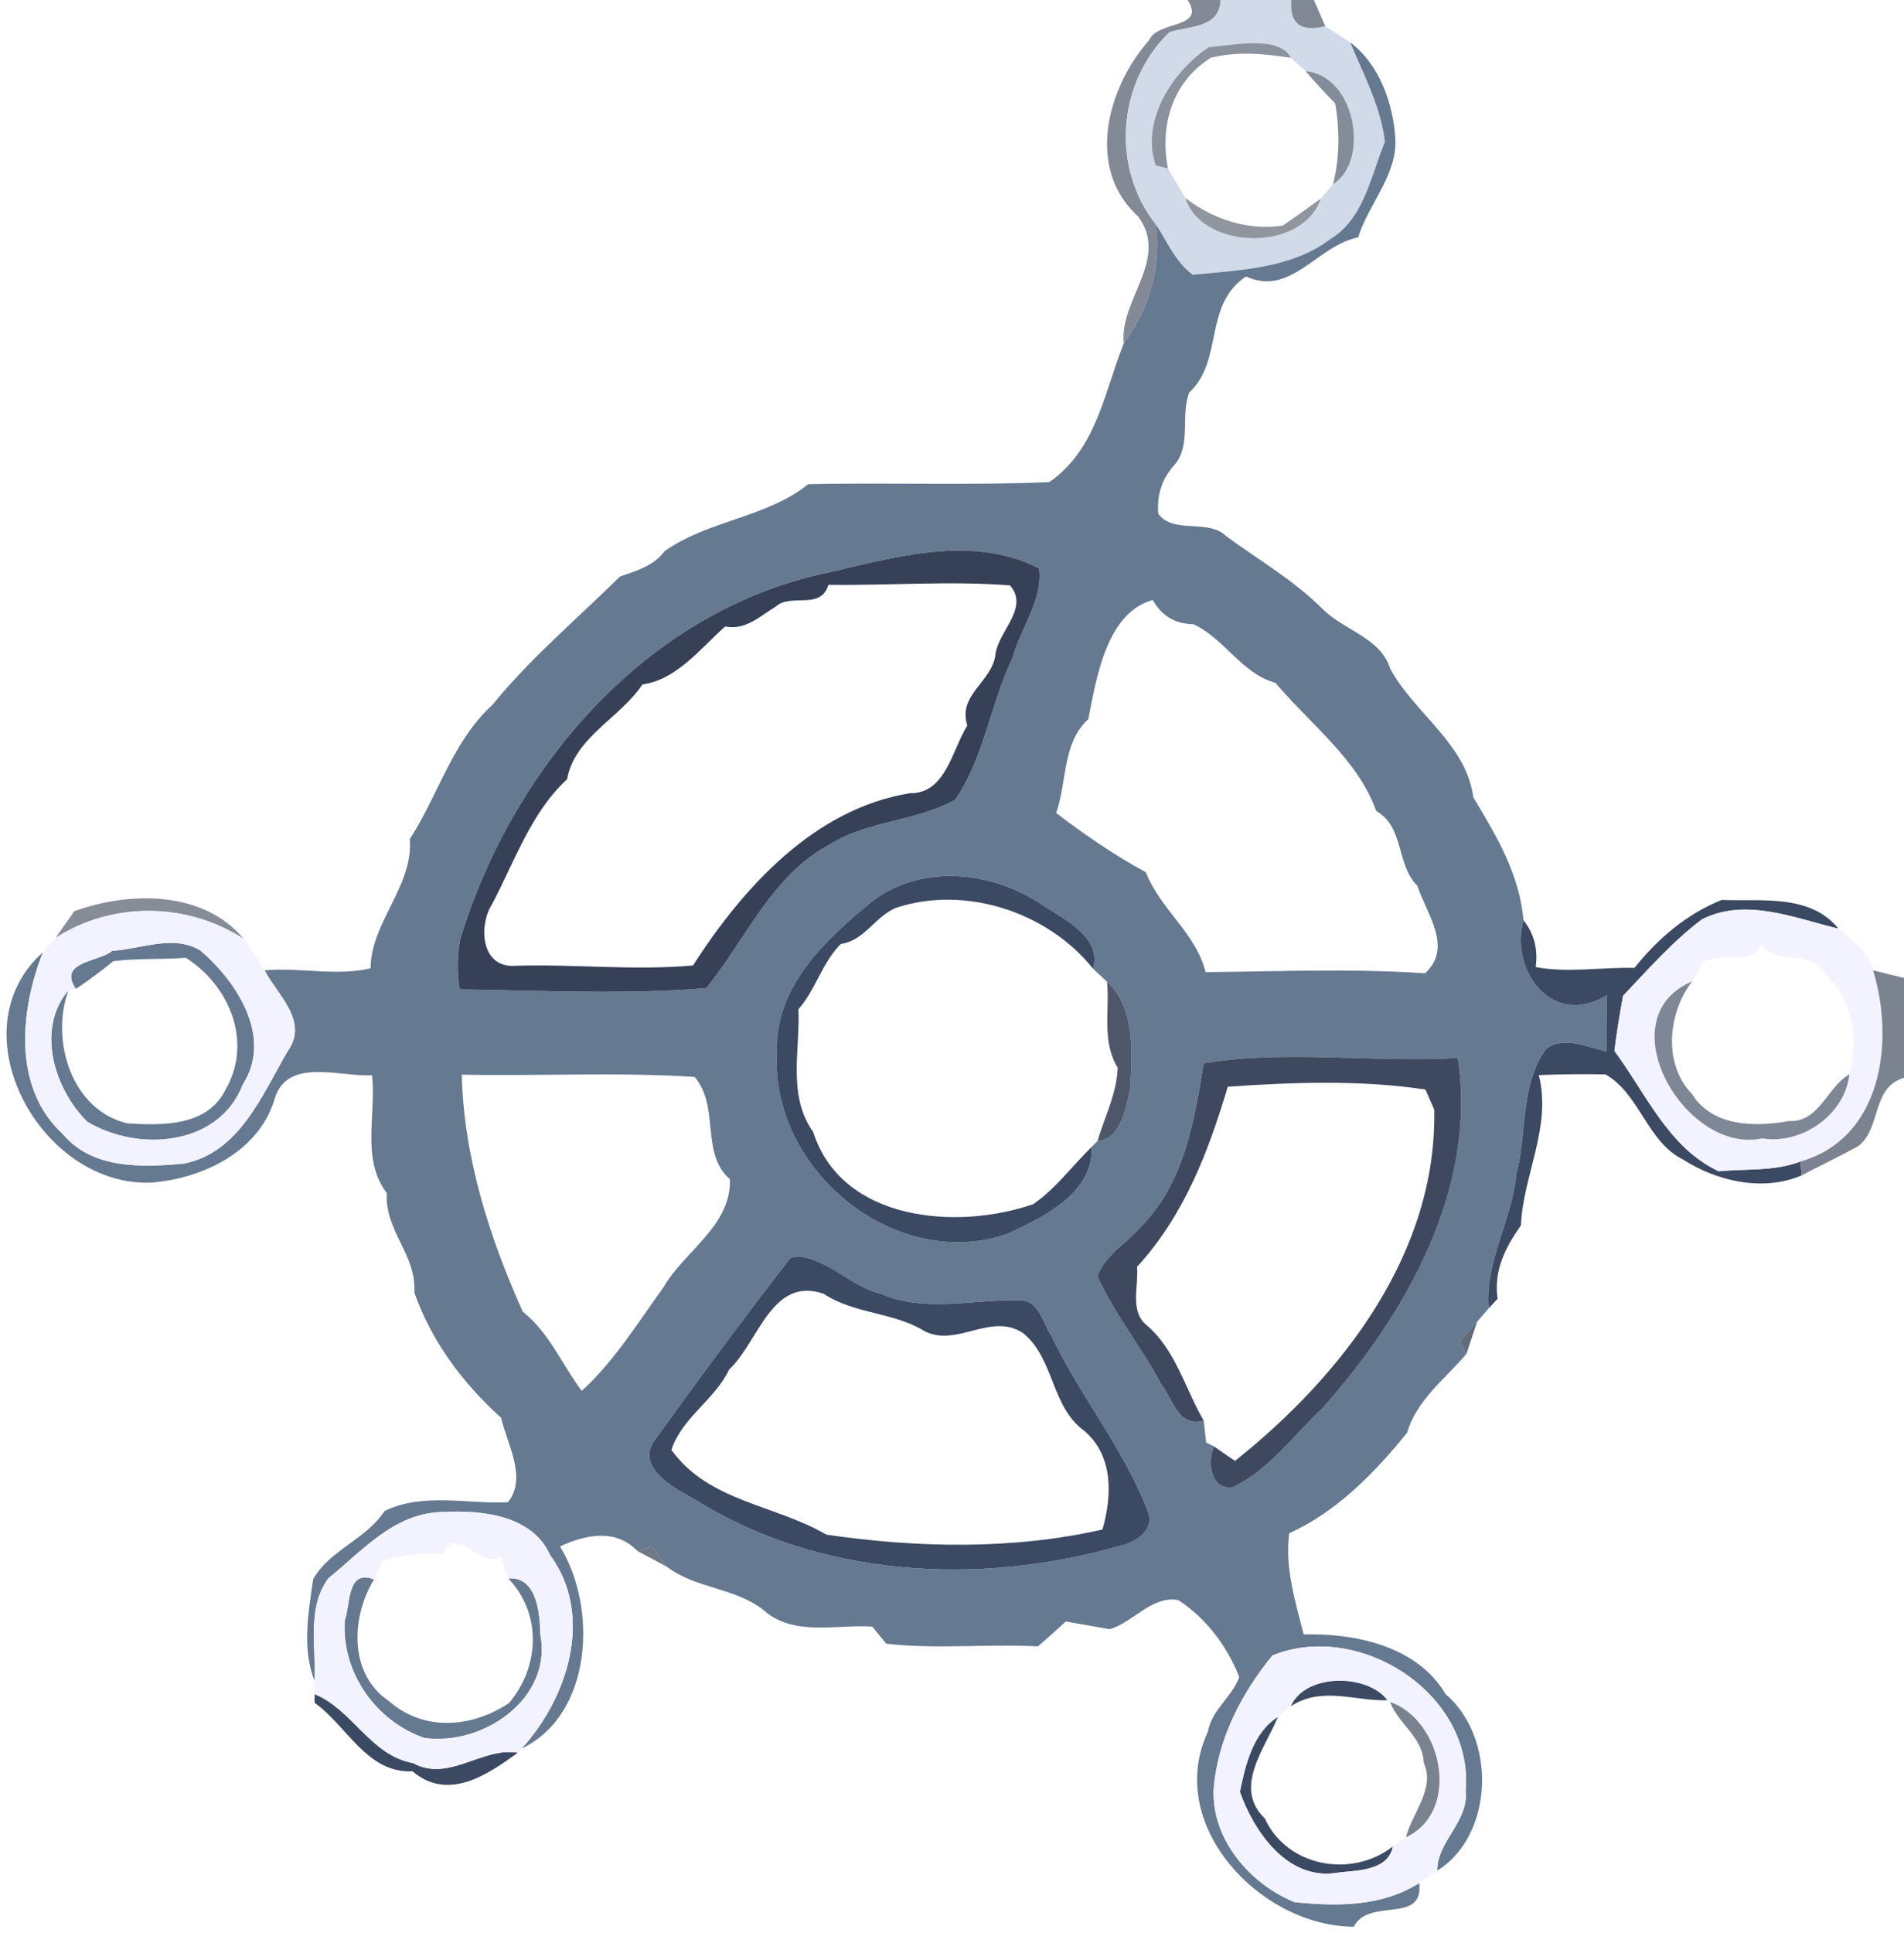 <?xml version="1.0" encoding="UTF-8" ?>
<!DOCTYPE svg PUBLIC "-//W3C//DTD SVG 1.1//EN" "http://www.w3.org/Graphics/SVG/1.1/DTD/svg11.dtd">
<svg width="134pt" height="136pt" viewBox="0 0 134 136" version="1.1" xmlns="http://www.w3.org/2000/svg">
<g id="#596271bf">
<path fill="#596271" opacity="0.75" d=" M 83.58 0.00 L 85.91 0.00 C 85.80 2.01 83.74 1.81 82.30 2.27 C 78.64 5.80 78.18 11.77 81.34 15.78 C 81.74 18.83 80.87 21.70 79.09 24.16 C 78.75 21.12 82.35 18.20 80.08 15.21 C 76.39 11.84 77.92 6.17 80.87 2.83 C 81.44 1.44 84.92 2.04 83.58 0.00 Z" />
</g>
<g id="#d0dae9fe">
<path fill="#d0dae9" opacity="1.00" d=" M 85.91 0.00 L 90.88 0.00 C 90.75 1.66 91.54 2.27 93.27 1.84 C 93.71 2.13 94.59 2.70 95.03 2.99 C 95.97 5.27 97.18 7.49 97.47 9.98 C 96.47 12.37 96.01 15.37 93.63 16.82 C 90.87 18.90 87.25 19.00 83.95 19.33 C 82.73 18.45 82.15 16.99 81.34 15.78 C 78.18 11.77 78.64 5.80 82.30 2.27 C 83.74 1.81 85.80 2.01 85.91 0.00 M 81.34 11.64 L 82.20 11.85 C 82.50 12.37 83.11 13.41 83.42 13.93 C 84.63 17.63 91.68 17.76 92.96 13.97 C 93.17 13.72 93.61 13.20 93.82 12.95 C 96.42 11.34 95.43 5.33 91.88 5.00 C 91.62 4.76 91.11 4.30 90.85 4.07 C 90.07 2.48 86.79 3.17 85.08 3.32 C 82.52 5.00 80.25 8.53 81.34 11.64 Z" />
</g>
<g id="#5d6776c7">
<path fill="#5d6776" opacity="0.78" d=" M 90.88 0.00 L 92.47 0.00 C 92.67 0.46 93.07 1.38 93.27 1.84 C 91.54 2.27 90.75 1.66 90.88 0.00 Z" />
</g>
<g id="#6a7481c7">
<path fill="#6a7481" opacity="0.78" d=" M 81.34 11.64 C 80.25 8.53 82.52 5.00 85.08 3.32 C 86.79 3.17 90.07 2.48 90.85 4.07 C 88.96 3.77 87.10 3.60 85.22 4.06 C 82.52 5.74 81.60 8.84 82.20 11.85 L 81.34 11.64 Z" />
</g>
<g id="#657991ff">
<path fill="#657991" opacity="1.00" d=" M 95.03 2.99 C 97.04 4.50 98.00 7.14 98.19 9.59 C 98.42 12.23 96.34 14.29 95.58 16.70 C 92.68 17.29 90.86 20.89 87.69 19.45 C 84.67 21.48 86.13 25.35 83.70 27.61 C 83.06 29.23 83.86 31.26 82.68 32.68 C 81.79 33.65 81.40 34.81 81.52 36.15 C 82.61 37.60 85.00 36.47 86.29 37.71 C 88.57 39.39 91.05 40.81 93.07 42.83 C 94.57 44.35 97.15 44.84 97.84 47.04 C 99.55 50.20 103.19 52.32 103.69 56.09 C 105.32 58.80 106.95 61.53 107.22 64.74 C 106.25 68.35 109.27 72.34 113.10 70.01 C 113.06 71.33 113.05 72.64 113.06 73.96 C 111.71 73.69 110.07 72.84 108.82 73.78 C 106.96 76.32 107.49 79.68 106.72 82.59 C 106.43 85.82 104.48 88.75 104.77 92.04 C 104.57 92.28 104.16 92.75 103.96 92.98 C 103.66 93.32 103.06 94.00 102.76 94.34 L 103.20 95.25 C 101.71 97.00 99.69 98.50 99.03 100.79 C 96.72 103.64 94.05 106.37 90.73 107.86 C 90.41 110.31 91.17 112.68 91.75 114.98 C 95.40 114.88 99.75 115.81 101.73 119.17 C 105.36 122.26 105.14 129.11 101.15 131.60 C 101.14 129.51 103.38 128.16 103.15 125.97 C 103.74 119.12 95.63 113.98 89.55 116.46 C 87.35 119.15 85.65 122.44 85.41 125.96 C 85.32 129.46 87.99 132.54 91.10 133.81 C 94.11 134.12 97.24 134.14 99.88 132.47 C 100.23 135.41 96.33 133.45 95.28 135.54 C 88.76 135.54 81.93 128.41 85.01 121.82 C 85.28 120.28 86.70 119.39 87.22 117.98 C 86.36 115.80 84.90 113.85 82.92 112.56 C 81.06 112.24 79.78 114.11 78.11 114.61 C 77.33 114.47 75.79 114.21 75.01 114.07 C 74.36 114.66 73.71 115.25 73.05 115.82 C 69.49 115.63 65.88 116.04 62.37 115.63 C 62.12 115.33 61.64 114.73 61.39 114.43 C 58.84 114.26 55.80 115.15 53.72 113.25 C 51.63 111.65 48.98 111.77 46.92 110.21 C 46.65 109.85 46.12 109.14 45.86 108.78 L 44.87 109.12 C 43.32 107.51 41.23 107.95 39.41 108.79 C 42.08 113.11 41.68 120.65 36.72 123.00 C 39.98 119.42 41.83 113.63 38.71 109.39 C 37.46 106.56 33.81 106.21 31.08 106.37 C 27.74 106.45 25.50 109.10 23.10 111.04 C 21.58 113.12 22.26 115.84 22.13 118.23 C 21.24 115.95 21.71 113.44 22.04 111.09 C 23.22 109.02 25.76 108.30 27.06 106.30 C 29.75 104.98 32.92 105.82 35.75 105.68 C 37.12 103.96 35.70 101.62 35.27 99.74 C 32.54 97.29 30.36 94.32 29.16 90.94 C 29.33 88.26 27.08 86.63 27.22 83.93 C 25.39 81.52 26.50 78.40 26.18 75.64 C 23.85 75.78 20.08 74.29 19.27 77.49 C 18.09 81.08 14.25 82.88 10.73 83.19 C 2.91 83.60 -3.20 72.55 3.02 66.99 C 1.41 71.09 0.87 76.50 4.41 79.77 C 6.48 82.26 10.00 82.13 12.92 81.86 C 16.85 81.10 18.44 77.03 20.24 73.96 C 21.77 71.84 19.53 70.02 18.62 68.26 C 21.10 68.04 23.68 68.69 26.08 68.12 C 26.11 64.84 29.10 62.36 28.84 59.03 C 30.86 55.91 31.84 52.15 34.67 49.57 C 37.35 46.27 40.62 43.54 43.63 40.56 C 44.79 40.15 46.01 39.82 46.78 38.77 C 49.87 36.58 53.95 36.43 56.88 34.06 C 62.53 33.94 68.21 34.15 73.84 33.92 C 77.18 31.61 77.70 27.62 79.09 24.16 C 80.87 21.70 81.74 18.83 81.34 15.78 C 82.15 16.99 82.73 18.45 83.95 19.33 C 87.25 19.00 90.87 18.90 93.63 16.82 C 96.01 15.37 96.47 12.37 97.47 9.98 C 97.18 7.49 95.97 5.27 95.03 2.99 M 57.43 40.47 C 45.09 43.43 35.97 54.27 32.39 66.08 C 32.18 67.25 32.17 68.43 32.35 69.60 C 38.13 69.68 43.96 69.99 49.70 69.51 C 52.48 66.13 54.29 61.58 58.39 59.41 C 61.09 57.70 64.48 57.81 67.23 56.25 C 69.26 53.29 69.69 49.55 71.24 46.33 C 71.81 44.22 73.41 42.20 73.13 39.99 C 68.17 37.45 62.52 39.36 57.43 40.47 M 76.59 50.60 C 74.76 52.24 75.10 55.02 74.33 57.19 C 76.27 58.68 78.43 60.16 80.64 61.36 C 81.67 63.99 84.14 65.60 84.85 68.39 C 89.99 68.34 95.17 68.12 100.29 68.47 C 102.28 66.67 100.41 64.30 99.76 62.33 C 98.23 60.80 98.86 58.21 96.86 57.05 C 95.55 53.41 92.23 50.96 89.77 48.04 C 87.34 47.36 86.19 44.92 83.98 43.91 C 82.72 43.90 81.76 43.33 81.13 42.21 C 77.89 43.10 77.17 47.64 76.59 50.60 M 61.38 63.41 C 58.09 66.10 54.49 69.42 54.68 74.07 C 54.20 82.25 62.93 89.47 70.80 86.84 C 73.36 85.67 76.96 83.98 76.84 80.67 L 77.24 80.27 C 78.91 80.12 79.21 78.00 79.52 76.68 C 79.70 74.17 79.91 70.88 77.91 69.06 C 77.66 68.83 77.18 68.38 76.93 68.15 C 77.56 65.93 74.90 64.68 73.37 63.67 C 69.84 61.28 64.91 60.73 61.38 63.41 M 84.71 74.80 C 84.07 78.84 83.33 83.22 80.33 86.26 C 79.33 87.45 77.78 88.26 77.24 89.79 C 78.44 92.46 80.33 94.75 81.70 97.34 C 82.52 98.36 82.89 100.45 84.71 99.93 C 84.76 100.32 84.85 101.09 84.89 101.48 L 85.43 101.75 C 84.98 102.81 85.17 104.82 86.74 104.63 C 89.32 103.42 91.02 100.97 93.07 99.07 C 98.98 92.42 103.98 83.62 102.60 74.43 C 96.67 74.78 90.47 73.83 84.71 74.80 M 32.50 75.60 C 32.63 81.39 34.44 87.04 36.79 92.27 C 38.66 93.76 39.55 95.98 40.94 97.85 C 43.24 95.75 44.87 93.08 46.68 90.58 C 48.15 88.01 51.47 86.25 51.37 82.96 C 49.27 81.11 50.69 77.91 48.89 75.76 C 43.45 75.41 37.96 75.71 32.50 75.60 M 56.21 88.39 L 55.63 88.48 C 52.40 92.67 49.22 96.93 46.14 101.24 C 44.64 103.11 47.33 104.65 48.74 105.39 C 57.60 110.99 68.82 111.58 78.74 108.77 C 79.87 108.53 81.33 107.68 80.77 106.29 C 79.08 101.90 76.03 98.23 74.01 94.01 C 73.38 93.10 73.14 91.42 71.72 91.47 C 68.49 91.40 65.10 92.36 62.00 91.02 C 59.91 90.52 58.33 88.61 56.21 88.39 Z" />
<path fill="#657991" opacity="1.00" d=" M 7.90 66.89 C 9.92 66.77 12.21 65.72 14.09 66.86 C 16.68 69.06 19.22 72.97 17.09 76.29 C 15.40 80.65 9.72 81.06 6.14 78.91 C 3.82 76.63 2.51 72.37 4.82 69.66 C 3.53 73.14 5.02 78.13 8.99 79.03 C 11.46 79.18 14.59 79.24 15.87 76.66 C 17.81 73.31 16.16 69.34 13.08 67.38 C 11.38 67.51 9.66 67.40 7.97 67.62 C 7.12 68.31 6.25 68.96 5.34 69.57 C 4.03 67.63 6.98 67.68 7.90 66.89 Z" />
<path fill="#657991" opacity="1.00" d=" M 24.27 113.97 C 24.66 112.95 24.40 110.33 26.32 111.11 C 24.71 113.75 24.53 117.75 27.35 119.65 C 29.81 121.83 33.19 121.56 35.82 119.81 C 37.98 117.26 38.15 113.53 35.77 111.04 C 37.78 110.88 38.00 113.50 38.02 114.93 C 38.93 119.49 33.99 122.84 29.86 122.26 C 26.43 121.07 24.01 117.62 24.27 113.97 Z" />
</g>
<g id="#6c7786d7">
<path fill="#6c7786" opacity="0.84" d=" M 91.88 5.00 C 95.43 5.33 96.42 11.34 93.82 12.95 C 94.29 11.10 94.29 9.15 93.97 7.28 C 93.25 6.54 92.55 5.78 91.88 5.00 Z" />
</g>
<g id="#69717dbc">
<path fill="#69717d" opacity="0.74" d=" M 83.42 13.93 C 85.37 15.42 87.82 16.24 90.28 15.87 C 91.18 15.25 92.07 14.62 92.96 13.97 C 91.68 17.76 84.63 17.63 83.42 13.93 Z" />
</g>
<g id="#2d3850f3">
<path fill="#2d3850" opacity="0.95" d=" M 57.43 40.47 C 62.52 39.36 68.17 37.45 73.13 39.99 C 73.41 42.20 71.81 44.22 71.24 46.33 C 69.69 49.55 69.26 53.29 67.23 56.25 C 64.48 57.81 61.09 57.70 58.39 59.41 C 54.29 61.58 52.48 66.13 49.70 69.51 C 43.96 69.99 38.13 69.68 32.35 69.60 C 32.17 68.43 32.18 67.25 32.39 66.08 C 35.97 54.27 45.09 43.43 57.43 40.47 M 58.30 41.14 C 57.76 42.96 55.67 41.70 54.60 42.67 C 53.49 43.34 52.47 44.36 51.04 44.07 C 49.33 45.57 47.65 47.82 45.21 48.15 C 43.64 50.52 40.43 51.87 39.91 54.82 C 37.38 57.15 36.23 60.58 34.64 63.59 C 33.71 65.02 33.80 67.88 36.00 67.95 C 40.26 67.79 44.53 68.30 48.77 67.92 C 52.33 62.39 57.31 56.90 64.04 55.80 C 66.57 55.85 67.01 52.72 68.08 51.04 C 67.37 48.88 69.84 47.96 70.06 46.03 C 70.25 44.41 72.47 42.77 71.08 41.18 C 66.83 40.85 62.51 41.20 58.30 41.14 Z" />
</g>
<g id="#3b4962ff">
<path fill="#3b4962" opacity="1.00" d=" M 61.38 63.41 C 64.91 60.73 69.84 61.28 73.37 63.67 C 74.90 64.68 77.56 65.93 76.93 68.15 C 73.76 64.18 67.97 62.25 63.07 63.86 C 61.59 64.46 60.86 66.16 59.17 66.41 C 57.87 67.70 57.41 69.62 56.19 71.00 C 56.32 73.91 55.40 77.06 57.23 79.63 C 59.23 85.92 67.35 86.57 72.72 84.71 C 74.32 83.60 75.47 82.01 76.84 80.67 C 76.96 83.98 73.36 85.67 70.80 86.84 C 62.93 89.47 54.20 82.25 54.68 74.07 C 54.49 69.42 58.09 66.10 61.38 63.41 Z" />
<path fill="#3b4962" opacity="1.00" d=" M 115.03 68.09 C 116.66 66.05 118.69 64.30 121.17 63.31 C 123.96 63.42 127.39 62.87 129.39 65.33 C 126.31 64.60 122.88 63.12 119.79 64.67 C 117.72 66.22 116.01 68.18 114.23 70.05 C 113.99 71.34 113.78 72.63 113.62 73.93 C 115.83 76.91 117.43 80.76 120.97 82.40 C 122.89 82.20 124.87 82.42 126.71 81.71 L 126.79 82.69 C 124.09 83.84 120.87 83.12 118.45 81.57 C 115.91 80.32 115.41 76.96 112.99 75.58 C 111.42 75.55 109.86 75.57 108.30 75.63 C 109.22 79.30 107.19 82.66 107.04 86.20 C 105.93 87.78 105.11 89.39 105.40 91.37 L 104.77 92.04 C 104.48 88.75 106.43 85.82 106.72 82.59 C 107.49 79.68 106.96 76.32 108.82 73.78 C 110.07 72.84 111.71 73.69 113.06 73.96 C 113.05 72.64 113.06 71.33 113.10 70.01 C 109.27 72.34 106.25 68.35 107.22 64.74 C 107.96 65.66 108.25 66.76 108.08 68.03 C 110.35 68.46 112.72 68.03 115.03 68.09 Z" />
<path fill="#3b4962" opacity="1.00" d=" M 56.21 88.39 C 58.33 88.61 59.91 90.52 62.00 91.02 C 65.10 92.36 68.49 91.40 71.72 91.47 C 73.14 91.42 73.38 93.10 74.01 94.01 C 76.03 98.23 79.08 101.90 80.77 106.29 C 81.33 107.68 79.87 108.53 78.74 108.77 C 68.82 111.58 57.60 110.99 48.74 105.39 C 47.33 104.65 44.64 103.11 46.14 101.24 C 49.22 96.93 52.40 92.67 55.63 88.48 L 56.21 88.39 M 51.31 96.35 C 50.29 98.50 48.00 99.71 47.25 102.00 C 49.89 105.65 54.53 105.84 58.16 107.96 C 64.54 108.89 71.23 109.04 77.59 107.60 C 78.27 105.21 78.37 102.41 76.30 100.65 C 73.96 98.95 74.21 95.57 72.00 93.78 C 69.75 92.29 67.34 94.80 65.08 93.65 C 62.89 92.29 60.14 92.46 57.98 91.02 C 54.30 89.74 53.38 94.44 51.31 96.35 Z" />
<path fill="#3b4962" opacity="1.00" d=" M 90.83 120.04 C 91.89 117.65 96.30 117.76 97.65 119.61 C 95.32 119.68 93.05 118.60 90.83 120.04 Z" />
<path fill="#3b4962" opacity="1.00" d=" M 22.14 119.18 C 24.82 120.27 26.07 123.49 29.07 124.03 C 31.56 125.41 33.93 122.88 36.44 123.30 C 34.27 124.89 31.53 126.72 29.03 124.61 C 25.82 124.76 24.43 121.41 22.14 119.79 L 22.14 119.18 Z" />
<path fill="#3b4962" opacity="1.00" d=" M 87.26 126.05 C 87.65 124.16 88.18 121.88 89.94 120.78 C 89.04 122.99 86.75 125.76 89.02 127.93 C 90.57 131.33 95.14 132.16 98.03 129.89 C 97.67 131.69 95.38 131.56 93.99 131.76 C 90.59 132.25 88.25 128.85 87.26 126.05 Z" />
</g>
<g id="#565e6bb5">
<path fill="#565e6b" opacity="0.71" d=" M 5.23 64.10 C 9.12 62.69 14.32 62.64 17.15 66.05 C 13.14 63.46 7.91 63.41 3.91 65.98 C 4.24 65.51 4.90 64.57 5.23 64.10 Z" />
</g>
<g id="#f2f3feff">
<path fill="#f2f3fe" opacity="1.00" d=" M 3.91 65.98 C 7.91 63.41 13.14 63.46 17.15 66.05 C 17.65 66.78 18.14 67.51 18.62 68.26 C 19.53 70.02 21.77 71.84 20.24 73.96 C 18.44 77.03 16.85 81.10 12.92 81.86 C 10.00 82.13 6.48 82.26 4.41 79.77 C 0.87 76.50 1.41 71.09 3.02 66.99 C 3.24 66.74 3.69 66.23 3.91 65.98 M 7.90 66.89 C 6.98 67.68 4.03 67.63 5.34 69.57 L 4.82 69.66 C 2.51 72.37 3.82 76.63 6.14 78.91 C 9.72 81.06 15.40 80.65 17.09 76.29 C 19.22 72.97 16.68 69.06 14.09 66.86 C 12.21 65.72 9.92 66.77 7.90 66.89 Z" />
<path fill="#f2f3fe" opacity="1.00" d=" M 119.79 64.67 C 122.88 63.12 126.31 64.60 129.39 65.33 C 130.37 66.13 131.53 66.95 131.82 68.26 C 133.35 73.23 132.48 80.07 126.71 81.71 C 124.87 82.42 122.89 82.20 120.97 82.40 C 117.43 80.76 115.83 76.91 113.62 73.93 C 113.78 72.63 113.99 71.34 114.23 70.05 C 116.01 68.18 117.72 66.22 119.79 64.67 M 119.80 67.72 C 119.62 68.05 119.27 68.71 119.09 69.04 C 113.02 71.60 118.58 81.25 124.02 80.08 C 126.80 80.54 129.85 78.42 130.16 75.57 C 130.86 73.08 130.39 70.24 128.40 68.49 C 127.48 66.67 125.15 67.98 123.97 66.45 C 123.14 68.09 121.15 66.86 119.80 67.72 Z" />
<path fill="#f2f3fe" opacity="1.00" d=" M 23.10 111.04 C 25.50 109.10 27.74 106.45 31.08 106.37 C 33.81 106.21 37.46 106.56 38.71 109.39 C 41.83 113.63 39.98 119.42 36.72 123.00 L 36.44 123.30 C 33.93 122.88 31.56 125.41 29.07 124.03 C 26.07 123.49 24.82 120.27 22.14 119.18 L 22.13 118.23 C 22.26 115.84 21.58 113.12 23.10 111.04 M 26.88 109.85 C 26.74 110.16 26.46 110.79 26.32 111.11 C 24.40 110.33 24.66 112.95 24.27 113.97 C 24.01 117.62 26.43 121.07 29.86 122.26 C 33.99 122.84 38.93 119.49 38.02 114.93 C 38.00 113.50 37.78 110.88 35.77 111.04 C 35.65 110.66 35.40 109.92 35.28 109.55 C 33.76 110.35 32.06 107.10 31.16 109.35 C 29.73 109.20 28.24 109.39 26.88 109.85 Z" />
<path fill="#f2f3fe" opacity="1.00" d=" M 89.55 116.46 C 95.63 113.98 103.74 119.12 103.15 125.97 C 103.38 128.16 101.14 129.51 101.15 131.60 C 100.84 131.82 100.20 132.25 99.88 132.47 C 97.24 134.14 94.11 134.12 91.10 133.81 C 87.99 132.54 85.32 129.46 85.41 125.96 C 85.65 122.44 87.35 119.15 89.55 116.46 M 90.83 120.04 C 90.60 120.23 90.16 120.60 89.94 120.78 C 88.18 121.88 87.65 124.16 87.26 126.05 C 88.25 128.85 90.59 132.25 93.99 131.76 C 95.38 131.56 97.67 131.69 98.03 129.89 C 98.26 129.73 98.72 129.41 98.95 129.25 C 102.85 127.41 101.53 121.02 97.83 119.73 C 97.78 119.70 97.69 119.64 97.65 119.61 C 96.30 117.76 91.89 117.65 90.83 120.04 Z" />
</g>
<g id="#2f3a50d9">
<path fill="#2f3a50" opacity="0.85" d=" M 77.91 69.06 C 79.91 70.88 79.70 74.17 79.52 76.68 C 79.21 78.00 78.91 80.12 77.24 80.27 C 77.74 78.57 78.61 76.90 78.66 75.11 C 77.52 73.25 78.11 71.10 77.91 69.06 Z" />
</g>
<g id="#707a8be6">
<path fill="#707a8b" opacity="0.90" d=" M 124.02 80.08 C 118.58 81.25 113.02 71.60 119.09 69.04 C 117.38 71.26 117.03 74.85 119.08 76.96 C 120.51 79.27 123.53 79.30 125.90 78.86 C 128.02 78.99 128.59 76.47 130.16 75.57 C 129.85 78.42 126.80 80.54 124.02 80.08 Z" />
</g>
<g id="#687181dd">
<path fill="#687181" opacity="0.87" d=" M 131.82 68.26 C 132.36 68.40 133.45 68.67 134.00 68.80 L 134.00 75.82 C 131.68 76.51 132.43 79.40 130.76 80.64 C 129.45 81.36 128.10 82.00 126.79 82.69 L 126.71 81.71 C 132.48 80.07 133.35 73.23 131.82 68.26 Z" />
</g>
<g id="#313d55ec">
<path fill="#313d55" opacity="0.93" d=" M 84.71 74.80 C 90.47 73.83 96.67 74.78 102.60 74.43 C 103.98 83.62 98.98 92.42 93.07 99.07 C 91.02 100.97 89.32 103.42 86.74 104.63 C 85.17 104.82 84.98 102.81 85.43 101.75 C 85.80 102.01 86.54 102.52 86.92 102.77 C 94.48 96.75 101.14 88.14 100.94 78.06 C 100.78 77.71 100.48 77.00 100.32 76.65 C 95.79 75.95 90.84 76.14 86.41 76.45 C 85.03 81.06 83.33 85.52 80.02 89.12 C 80.15 90.46 79.47 92.28 80.74 93.26 C 82.75 95.00 83.41 97.70 84.71 99.93 C 82.89 100.45 82.52 98.36 81.70 97.34 C 80.33 94.75 78.44 92.46 77.24 89.79 C 77.78 88.26 79.33 87.45 80.33 86.26 C 83.33 83.22 84.07 78.84 84.71 74.80 Z" />
</g>
<g id="#2f3a4dc0">
<path fill="#2f3a4d" opacity="0.75" d=" M 102.76 94.34 C 103.06 94.00 103.66 93.32 103.96 92.98 C 103.77 93.55 103.39 94.68 103.20 95.25 L 102.76 94.34 Z" />
</g>
<g id="#2f3848ab">
<path fill="#2f3848" opacity="0.67" d=" M 44.87 109.12 L 45.86 108.78 C 46.12 109.14 46.65 109.85 46.92 110.21 C 46.41 109.94 45.38 109.39 44.87 109.12 Z" />
</g>
<g id="#616c7cd7">
<path fill="#616c7c" opacity="0.84" d=" M 97.83 119.73 C 101.53 121.02 102.85 127.41 98.95 129.25 C 99.38 127.53 101.03 125.85 100.20 124.01 C 100.14 122.20 98.42 121.30 97.83 119.73 Z" />
</g>
</svg>
